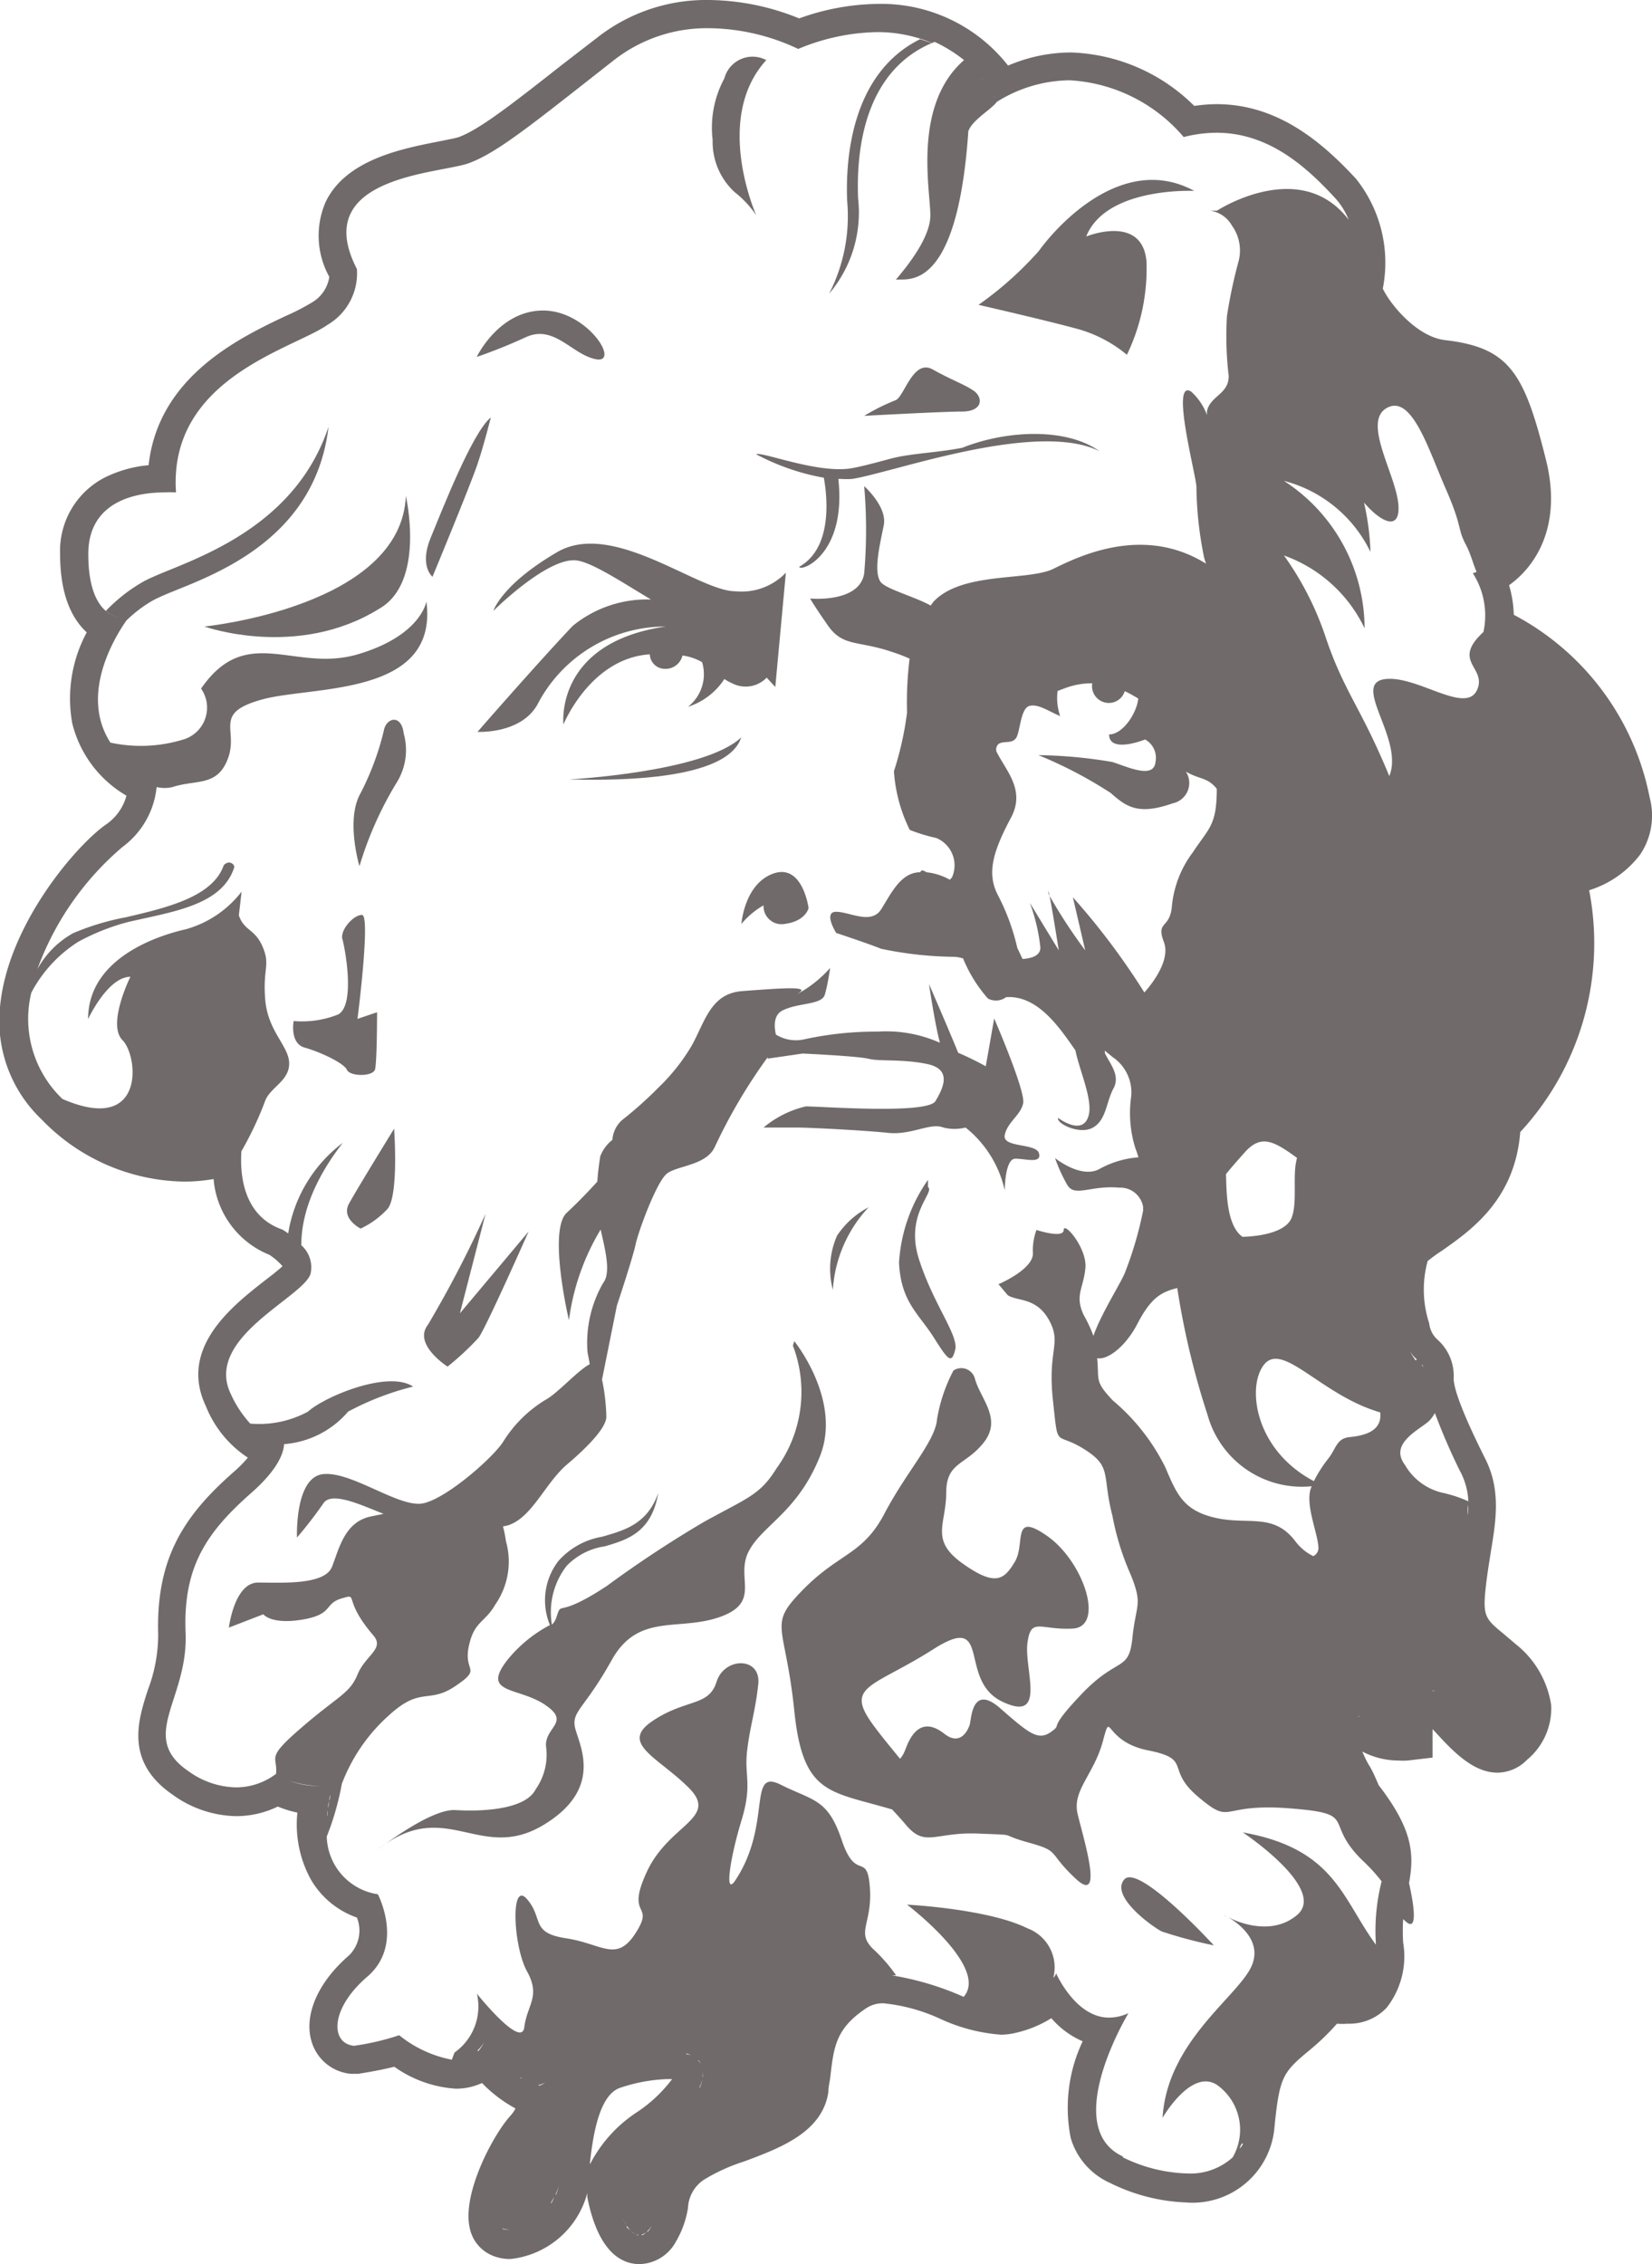 <svg xmlns="http://www.w3.org/2000/svg" viewBox="0 0 84.38 115.64"><defs><style>.cls-1{fill:#706a6a;}</style></defs><title>Asset 2</title><g id="Layer_2" data-name="Layer 2"><g id="Layer_1-2" data-name="Layer 1"><path class="cls-1" d="M84.26,40.73a13.48,13.48,0,0,0-6.94-9.33,5.84,5.84,0,0,0-.24-1.51c1.4-1,2.72-3.09,1.88-6.42-1.11-4.46-1.88-5.72-5.16-6.1-1.43-.17-2.79-1.82-3.17-2.63a6.87,6.87,0,0,0-1.37-5.61c-1.74-1.88-4-3.81-7.12-3.81A8,8,0,0,0,61,5.41a9.35,9.35,0,0,0-6.29-2.73,8.19,8.19,0,0,0-3.22.67A8.22,8.22,0,0,0,44.82.2a12.15,12.15,0,0,0-4,.74A12.52,12.52,0,0,0,36.21,0a9,9,0,0,0-5.69,1.91L28.68,3.33C26,5.44,24.48,6.61,23.44,7c-.17.06-.62.14-1,.22-1.89.37-4.75.92-5.8,3.08a4.33,4.33,0,0,0,.18,3.84,1.82,1.82,0,0,1-.89,1.31,11.19,11.19,0,0,1-1.34.69c-2.34,1.11-6.5,3.08-7,7.62a6.29,6.29,0,0,0-2.26.64A4.21,4.21,0,0,0,3.07,28.3c0,2.16.64,3.33,1.36,4a7.12,7.12,0,0,0-.74,4.64,5.91,5.91,0,0,0,2.77,3.7,2.61,2.61,0,0,1-1,1.44C4,43.06.38,47.19,0,51.44a6.93,6.93,0,0,0,2.12,5.73,10.3,10.3,0,0,0,7.27,3.18,8.7,8.7,0,0,0,1.52-.13,4.57,4.57,0,0,0,2.85,3.87,3.33,3.33,0,0,1,.67.58c-.22.21-.61.51-.91.74-1.65,1.29-4.42,3.45-3,6.42a5.63,5.63,0,0,0,2.14,2.62,6.45,6.45,0,0,1-.7.71c-2.52,2.21-4,4.38-3.88,8.33a8,8,0,0,1-.53,2.83c-.5,1.55-1.19,3.67,1.29,5.36a5.68,5.68,0,0,0,3.23,1.08,4.87,4.87,0,0,0,2.12-.49,5.51,5.51,0,0,0,1,.31A5.84,5.84,0,0,0,15.88,96a4.4,4.4,0,0,0,2.35,1.94,1.78,1.78,0,0,1-.4,1.93c-1.59,1.37-2.33,3.06-1.91,4.42a2.31,2.31,0,0,0,2,1.63l.19,0,.19,0c.39-.06,1.16-.19,1.84-.36a6.1,6.1,0,0,0,3.14,1.12,3.16,3.16,0,0,0,1.34-.29,7,7,0,0,0,1.71,1.3,1.57,1.57,0,0,1-.23.34c-.92,1-2.5,4-2.11,5.75a1.93,1.93,0,0,0,1.13,1.41,2.3,2.3,0,0,0,.95.19A4.56,4.56,0,0,0,30,112a1.85,1.85,0,0,0,0,.23c.56,2.82,1.76,3.41,2.67,3.41a2.17,2.17,0,0,0,1.86-1.16,4.86,4.86,0,0,0,.61-1.71,1.83,1.83,0,0,1,.8-1.43A9.26,9.26,0,0,1,38,110.4c1.88-.7,4-1.5,4.31-3.54,0-.27.07-.52.1-.78.18-1.55.28-2.48,1.85-3.52a1.52,1.52,0,0,1,.88-.24,9.07,9.07,0,0,1,2.88.79,8.93,8.93,0,0,0,3.08.81,3,3,0,0,0,.68-.07,5.91,5.91,0,0,0,1.92-.77,4.42,4.42,0,0,0,1.6,1.18,7.93,7.93,0,0,0-.61,4.94,3.63,3.63,0,0,0,2,2.29,9.5,9.5,0,0,0,3.87,1,4.2,4.2,0,0,0,4.54-3.88c.25-2.48.42-2.75,1.66-3.79a12.39,12.39,0,0,0,1.53-1.46,3.19,3.19,0,0,0,.54,0,2.61,2.61,0,0,0,2-.82,4.25,4.25,0,0,0,.84-3.32,9.56,9.56,0,0,1,0-1.2l.12.11c.56.52.51-.47.18-1.95.27-1.48.2-2.73-1.55-5-.17-.4-.33-.76-.48-1s-.26-.5-.36-.72a4,4,0,0,0,1.84.46,3.87,3.87,0,0,0,.48,0l1.27-.15V88.46a1,1,0,0,0,0-.15h0c.92,1,2,2.23,3.32,2.23A2.15,2.15,0,0,0,78,89.88a3.41,3.41,0,0,0,1.23-2.79A4.9,4.9,0,0,0,77.45,84l-.65-.55c-.91-.75-1.07-.89-.92-2.3.07-.67.17-1.26.26-1.84.27-1.64.53-3.19-.27-4.79-1.34-2.67-1.62-3.71-1.62-4.11a2.48,2.48,0,0,0-.84-2,1.3,1.3,0,0,1-.41-.82,5.53,5.53,0,0,1-.08-3.18,8.34,8.34,0,0,1,.73-.53c1.42-1,3.73-2.57,4-6.06a14.2,14.2,0,0,0,3.52-12.35,5.21,5.21,0,0,0,2.61-1.83A3.57,3.57,0,0,0,84.26,40.73Zm-8.83-5.46c-.6,1.2-3-.74-4.63-.59s.3,2.38.3,4.17a1.93,1.93,0,0,1-.14.79c-.16-.4-.34-.81-.53-1.23C69.35,36,68.54,35,67.73,32.6a15.65,15.65,0,0,0-2.15-4.23,7.27,7.27,0,0,1,4.12,3.72,9,9,0,0,0-4.12-7.53A6.81,6.81,0,0,1,70,28.19a13.1,13.1,0,0,0-.33-2.52c.86,1,1.83,1.47,1.76.17-.08-1.54-1.88-4.27-.6-5s2.14,2.13,3,4.09.6,2,1,2.81c.28.5.39,1,.59,1.47l-.19.07a4,4,0,0,1,.54,3C74.09,33.83,76,34.08,75.43,35.27Zm-20,13.27a27,27,0,0,1-1.82-2.78c.14.69.47,2.78.47,2.78L52.6,46.11a9.34,9.34,0,0,1,.54,2.29c0,.42-.46.55-.91.58q-.13-.27-.27-.57a11.17,11.17,0,0,0-1-2.71c-.55-1.08-.27-2.16.67-3.92.78-1.44-.27-2.43-.74-3.41A.4.4,0,0,1,51,38c.28-.18.65,0,.88-.28s.23-1.52.69-1.66,1.07.32,1.58.51a2.79,2.79,0,0,1-.13-1.28l.43-.16a3.86,3.86,0,0,1,1.34-.23.86.86,0,0,0,.77,1,.85.85,0,0,0,.89-.6,7.37,7.37,0,0,1,.69.38c-.09.8-.82,1.84-1.49,1.83,0,1,1.84.26,1.84.26a1.07,1.07,0,0,1,.53,1.15c-.09.88-1.4.26-2.2,0a23.92,23.92,0,0,0-3.78-.35,22,22,0,0,1,3.69,1.93c.8.71,1.41,1.15,3.17.53a1.06,1.06,0,0,0,.67-1.62c.73.42,1.1.28,1.58.88,0,1.89-.41,2-1.22,3.24a5.4,5.4,0,0,0-1.08,2.84c-.13,1.08-.81.67-.4,1.75s-1,2.57-1,2.57a36.11,36.11,0,0,0-3.65-4.86ZM67.86,74.48a6.71,6.71,0,0,0-.75,1.17c-3-1.58-3.43-4.77-2.57-5.92s2.53,1,5.07,2.09a8.5,8.5,0,0,0,.89.32c.11,1-.89,1.19-1.56,1.26S68.27,73.94,67.86,74.48Zm4.44-5a6.31,6.31,0,0,1-.51-.91v0a2.28,2.28,0,0,0,.58.87ZM71.59,68c0,.19.1.35.15.49C71.69,68.3,71.64,68.14,71.59,68ZM66,62.12c-.3,1.05-2.54,1.05-2.54,1.05-.82-.59-.81-2.29-.84-3.2.27-.34.6-.71,1-1.16.82-.88,1.46-.52,2.63.33C66,60,66.27,61.3,66,62.12Zm-5.87,3.66a40.72,40.72,0,0,0,1.55,6.49A5,5,0,0,0,67,75.91c-.39.81.28,2.29.34,3.09a.47.47,0,0,1-.26.48,2.52,2.52,0,0,1-.91-.75c-1.11-1.48-2.4-.83-4.06-1.2s-2-1.2-2.59-2.59a10.59,10.59,0,0,0-2.68-3.41c-.94-1-.69-1-.8-2.16.46.1,1.34-.46,2-1.65C58.75,66.33,59.25,66,60.16,65.78ZM68.3,86.29l0,0Zm-.18-.3v0ZM69,87.2l-.06-.07Zm-.39-.48,0-.06ZM70,88.09,70,88Zm-.58-.41a.23.23,0,0,1-.07-.07A.23.23,0,0,0,69.46,87.68Zm1.26.69-.09,0Zm1.74-18.83.08.07ZM50.91,5.14a.41.41,0,0,0,0-.09.9.9,0,0,1,0,.09ZM50,3.86l-.23-.24ZM50.83,5l-.09-.15A.85.85,0,0,1,50.83,5Zm-.13-.22-.13-.18Zm-.19-.27-.16-.21Zm-.24-.32c-.06-.07-.13-.14-.19-.22Zm-.65-.69-.27-.24ZM5.7,38c0,.08.12.16.18.24C5.82,38.11,5.75,38,5.7,38Zm.5.6.24.23ZM9,58.89h.38ZM3.38,56.34c.22.2.44.4.66.58C3.82,56.74,3.6,56.54,3.38,56.34Zm.86.72c.22.17.44.33.65.47C4.68,57.39,4.46,57.23,4.24,57.06Zm.87.59.62.36Zm.85.46.59.26Zm.82.33c.19.07.38.14.56.19C7.16,58.58,7,58.51,6.78,58.44Zm.79.24.53.11Zm.76.14.49.06Zm2.55,0,.29-.06Zm-1.14.12.37,0Zm.6,0,.33,0ZM12,58.46l.15-.06Zm-.69.21.25-.07Zm.39-.11.2-.06Zm.51-.18.09,0Zm.15-.07a3.5,3.5,0,0,0-.06.47A3.5,3.5,0,0,1,12.39,58.31Zm2.15,32.54a5.09,5.09,0,0,0,1.91.37h-.16A4.1,4.1,0,0,1,14.54,90.85Zm2.15,2.05c0,.12,0,.24,0,.36C16.67,93.14,16.68,93,16.69,92.9ZM17,91.17s-.06.18-.13.48C16.94,91.35,17,91.17,17,91.17Zm-.13.49c0,.09,0,.2-.07.31C16.83,91.86,16.85,91.75,16.87,91.66ZM16.8,92c0,.1,0,.22-.06.34C16.76,92.24,16.78,92.12,16.8,92Zm-.07.41c0,.12,0,.24,0,.36C16.7,92.67,16.72,92.55,16.73,92.43Zm-.05,1c0,.11,0,.23,0,.34C16.68,93.63,16.68,93.51,16.68,93.4Zm6.46,11.8a2,2,0,0,0,.35,0,1.38,1.38,0,0,1-.2,0Zm.46,0a1.81,1.81,0,0,0,.31-.09A1.81,1.81,0,0,1,23.6,105.18ZM24,105a1.21,1.21,0,0,0,.28-.18A1.21,1.21,0,0,1,24,105Zm.39-.27a1.81,1.81,0,0,0,.33-.42A1.81,1.81,0,0,1,24.42,104.77Zm3.11,1.75a.45.45,0,0,0,.34-.14A.45.45,0,0,1,27.53,106.52Zm-2.73-2.1,0,0Zm.21.24,0,0Zm.33.36,0,0Zm.81.78.06,0Zm.46.36a.18.18,0,0,1,.07,0A.18.18,0,0,0,26.61,106.16Zm.47.26.05,0Zm-1.39,7.43a1,1,0,0,0,.39.07h0A1,1,0,0,1,25.69,113.85Zm1.61-.43a1.38,1.38,0,0,1-.25.17A1.38,1.38,0,0,0,27.3,113.42Zm-.41.27-.27.12Zm-.41.17a1.24,1.24,0,0,1-.37.06A1.24,1.24,0,0,0,26.48,113.86Zm1-.56.23-.21Zm.57-.6-.2.24Zm.36-.59a1.88,1.88,0,0,0,.16-.43A1.88,1.88,0,0,1,28.39,112.11Zm-.24.43c.06-.09.11-.19.16-.28C28.26,112.35,28.21,112.45,28.15,112.54Zm7.75-6.44a.67.67,0,0,0,0-.24A.67.67,0,0,1,35.9,106.1Zm-.16.55a3.08,3.08,0,0,0,.15-.42A3.08,3.08,0,0,1,35.74,106.65Zm-.07-1.4a.75.75,0,0,1,.15.2A.75.75,0,0,0,35.67,105.25Zm.19.29a1.17,1.17,0,0,1,0,.2A1.17,1.17,0,0,0,35.86,105.54Zm-.8-.62a1.69,1.69,0,0,1,.24.08A1.69,1.69,0,0,0,35.06,104.92Zm.33.12a1,1,0,0,1,.26.18A1,1,0,0,0,35.39,105Zm-5.25,5.49c.15-1.36.46-3.51,1.56-3.86a8.41,8.41,0,0,1,2.4-.44h.24a7.26,7.26,0,0,1-1.78,1.68A7,7,0,0,0,30.14,110.53Zm1.12-5.23.65-.19Zm.82-.23.64-.14Zm.69-.15.58-.08Zm.74-.09.57,0Zm.66,0,.36,0Zm.5,0,.26,0Zm-3.12,7.75c-.05-.2-.11-.4-.15-.63C31.44,112.18,31.5,112.38,31.55,112.58Zm.43,1.07a3.5,3.5,0,0,1-.2-.39A3.5,3.5,0,0,0,32,113.65Zm-.23-.48a2.84,2.84,0,0,1-.15-.44A2.52,2.52,0,0,0,31.75,113.17Zm.29.57a1.84,1.84,0,0,0,.17.22A1.84,1.84,0,0,1,32,113.74Zm.23.28a.79.79,0,0,0,.23.14A.79.79,0,0,1,32.27,114Zm.27.15a.35.35,0,0,0,.2,0l-.08,0A.53.53,0,0,1,32.54,114.17Zm.25,0a.64.64,0,0,0,.23-.12A.64.64,0,0,1,32.79,114.17Zm.28-.17a1.38,1.38,0,0,0,.23-.28A1.38,1.38,0,0,1,33.07,114ZM44,101.11l.12,0Zm.57-.17h0Zm5.05,1.21.25.09Zm.89.26.16,0Zm.64.07h-.06a1.6,1.6,0,0,0,.44,0A1.58,1.58,0,0,1,51.12,102.48Zm2.27-1,.08-.07Zm-1.3.77.14-.06Zm.52-.23.1,0Zm.48-.29,0,0Zm.55-.51,0,0S53.65,101.24,53.64,101.25Zm3.7,8.93c-3.26-1.49.27-7.33.27-7.33a2.32,2.32,0,0,1-1,.23c-1.71,0-2.7-2.27-2.7-2.27s0,.1-.14.24a2.13,2.13,0,0,0-1.32-2.53c-2-1-6.15-1.21-6.15-1.21s4.22,3.2,2.89,4.71a14.81,14.81,0,0,0-3.68-1.1h.23a8.25,8.25,0,0,0-1.2-1.37c-.85-.86,0-1.28-.14-3.13S43.72,96.14,43,94s-1.43-2-3.13-2.85-.43,2-2.28,4.84c-.63,1-.29-1.14.28-3s.14-2.27.29-3.56.42-2,.57-3.41S37,84.62,36.6,85.9s-1.56.85-3.27,2,.29,1.85,1.85,3.41-1,1.85-2.13,4.27.42,1.57-.57,3.13-1.71.57-3.56.29-1.14-1-2-2-.71,2.41,0,3.69,0,1.71-.14,2.85-2.42-1.71-2.42-1.71a2.88,2.88,0,0,1-1.14,3s-.06.14-.14.37a6.08,6.08,0,0,1-2.69-1.25,13,13,0,0,1-2.31.54c-1.22-.13-1.22-1.9.68-3.53s.54-4.21.54-4.21a3.06,3.06,0,0,1-2.61-2.95,14,14,0,0,0,.77-2.69,8.92,8.92,0,0,1,2.43-3.52c1.62-1.48,2-.54,3.38-1.48s.4-.68.67-2,.82-1.21,1.36-2.16a3.84,3.84,0,0,0,.54-3.24,5.7,5.7,0,0,0-.15-.75,2,2,0,0,0,.28-.06c1.22-.41,1.89-2.17,3-3.11s2-1.89,2-2.43a10.32,10.32,0,0,0-.22-1.9l.76-3.78s.81-2.43.95-3.1,1.08-3.25,1.62-3.65,2-.41,2.43-1.35A27.89,27.89,0,0,1,39.21,54v.07L41,53.81s2.84.13,3.38.27,1.75,0,3,.27.81,1.21.4,1.89-5.81.27-6.62.27A5.17,5.17,0,0,0,39,57.59h1.76c.54,0,3.37.14,4.59.27s2.16-.54,2.84-.27a2.34,2.34,0,0,0,1.13,0,5.68,5.68,0,0,1,2,3.21s0-1.62.54-1.62,1.35.27,1.21-.27-1.89-.27-1.75-.94.81-1,.94-1.62-1.48-4.33-1.48-4.33l-.43,2.44a15.67,15.67,0,0,0-1.41-.69c-.4-1-1.49-3.51-1.49-3.51s.31,2.09.56,3a6.73,6.73,0,0,0-3.18-.57,17.11,17.11,0,0,0-3.78.4,1.93,1.93,0,0,1-1.42-.25c-.1-.46-.11-1,.34-1.23.81-.41,2-.27,2.16-.81s.27-1.36.27-1.36a6.1,6.1,0,0,1-1.89,1.44,1.37,1.37,0,0,0,.41-.26c.19-.25-1.39-.12-3,0s-1.89,1.51-2.58,2.77a10,10,0,0,1-1.69,2.14,19.81,19.81,0,0,1-1.89,1.69,1.5,1.5,0,0,0-.48,1,1.91,1.91,0,0,0-.62.84c-.06.38-.12.82-.15,1.29-.45.5-1,1.07-1.58,1.61-.94.94.13,5.47.13,5.47a11.94,11.94,0,0,1,1.62-4.63c.22,1,.55,2.21.12,2.74A6.15,6.15,0,0,0,30,68.94c0,.16.08.43.12.74-.61.31-1.67,1.52-2.28,1.83a6.56,6.56,0,0,0-2.16,2.16c-.54.81-2.84,2.84-4.05,3.11S18,75.15,16.52,75.29s-1.35,3.24-1.35,3.24a21.62,21.62,0,0,0,1.35-1.75c.42-.63,1.95.1,3.07.54l-.63.13c-1.35.27-1.63,1.62-2,2.57s-2.57.81-3.78.81-1.49,2.3-1.49,2.3l1.76-.68s.4.54,2,.27,1.08-.81,2-1.08,0,0,1.62,1.89c.59.69-.4,1-.81,2s-1,1.08-3,2.83c-1.7,1.48-1.07,1.34-1.16,2.24a3.37,3.37,0,0,1-2.06.69,4.27,4.27,0,0,1-2.42-.83c-2.58-1.76,0-3.66-.14-7.06s1.09-5.16,3.4-7.19c1.31-1.16,1.61-2,1.63-2.45a4.78,4.78,0,0,0,3.27-1.66,14.23,14.23,0,0,1,3.32-1.28c-1.28-.85-4.52.51-5.37,1.28a5.23,5.23,0,0,1-2.95.61,5.76,5.76,0,0,1-1-1.53c-1.35-2.85,3.67-4.89,4.08-6.11a1.51,1.51,0,0,0-.47-1.47c0-.88.19-2.75,2.12-5.23A7.22,7.22,0,0,0,14.72,63a2.51,2.51,0,0,0-.3-.2c-2.07-.72-2.16-2.95-2.09-4a17.13,17.13,0,0,0,1.22-2.59c.27-.68,1.22-1,1.22-1.89s-1.08-1.62-1.22-3.24.27-1.76-.13-2.71-.95-.81-1.22-1.62l.14-1.21A5.43,5.43,0,0,1,9.5,47.46c-1.76.4-5,1.62-5,4.59,0,0,1-2.16,2.16-2.16,0,0-1.21,2.43-.4,3.24s1.19,4.85-3.07,3l0,0A5.65,5.65,0,0,1,1.6,50.7,6.87,6.87,0,0,1,4,48.1a11.37,11.37,0,0,1,2.51-1c2.21-.52,4.77-.83,5.43-2.73,0,0,.1-.16-.11-.28s-.4.1-.4.1c-.56,1.62-2.91,2.17-5,2.66a12.9,12.9,0,0,0-2.69.81A4.65,4.65,0,0,0,1.91,49.5a14.87,14.87,0,0,1,4.37-6.26A4.33,4.33,0,0,0,8,40.2H8a1.78,1.78,0,0,0,.81,0c1.22-.4,2.3,0,2.84-1.48s-.81-2.3,1.76-3,9-.13,8.37-5c0,0-.27,1.75-3.51,2.7s-5.67-1.62-8,1.75a1.7,1.7,0,0,1-.81,2.57,7.38,7.38,0,0,1-3.82.19C4,35.39,6,32.35,6.45,31.7a6.59,6.59,0,0,1,1.41-1.06c.27-.14.67-.31,1.14-.5,2.5-1,7.14-2.9,7.78-8.34-1.54,4.62-5.75,6.35-8.19,7.34-.49.2-.92.38-1.24.55A8.36,8.36,0,0,0,5.41,31.2a1.46,1.46,0,0,0,1,.37H6.37c-.49,0-1.86-.27-1.86-3.27,0-2.83,2.67-3.15,3.89-3.15a5,5,0,0,1,.59,0c-.4-5.84,6-7.33,7.74-8.56a3.05,3.05,0,0,0,1.5-2.85C15.78,9,22.44,8.88,23.93,8.34s3.26-2,7.47-5.3a7.71,7.71,0,0,1,4.81-1.6A10.86,10.86,0,0,1,40.77,2.5a10.88,10.88,0,0,1,4-.86,7.17,7.17,0,0,1,2.91.59L47,2c-3.58,1.77-3.81,6.27-3.73,8.25A8.67,8.67,0,0,1,42.35,15v0a6.41,6.41,0,0,0,1.48-4.86c-.1-2.42.29-6.57,3.91-8a7.23,7.23,0,0,1,1.5.93C46.61,5.37,47.52,9.7,47.52,11s-1.54,3-1.77,3.3c.35-.18,3.12,1.07,3.71-7.6.21-.58,1.14-1.08,1.46-1.5h0l0,0a7.12,7.12,0,0,1,3.71-1.1A8.24,8.24,0,0,1,60.46,7a6.81,6.81,0,0,1,1.68-.22c2.75,0,4.69,1.86,6.06,3.34a3.73,3.73,0,0,1,.69,1.11c-2.47-3.25-6.73-.47-6.73-.47h-.34a1.54,1.54,0,0,1,1.11.77,2.18,2.18,0,0,1,.34,1.79,25.18,25.18,0,0,0-.6,2.82,17.11,17.11,0,0,0,.09,3.07c0,.93-.94,1-1.11,1.79a1.2,1.2,0,0,0,0,.2A3,3,0,0,0,60.84,20c-1.08-.67.27,4.33.27,4.87a18.69,18.69,0,0,0,.4,3.64l.09.28c-3.2-2-6.51-.37-7.79.26s-4.59.14-6.08,1.63a1.64,1.64,0,0,0-.19.25c-.89-.49-2.37-.86-2.59-1.25-.33-.57,0-1.9.19-2.85s-1-2-1-2a25.87,25.87,0,0,1,0,4.46c-.24,1.52-2.76,1.28-2.76,1.28s.15.29.91,1.38,1.52.76,3.22,1.33a8.71,8.71,0,0,1,.95.36,18.07,18.07,0,0,0-.13,2.75,16.37,16.37,0,0,1-.67,3,7.91,7.91,0,0,0,.81,3,9,9,0,0,0,1.35.41,1.51,1.51,0,0,1,.81,2,.5.5,0,0,1-.12.13,3.1,3.1,0,0,0-1.19-.38c-.16-.1-.27-.14-.31,0-1,0-1.49,1.08-2,1.89s-1.62.13-2.3.13,0,1.08,0,1.08,1.63.54,2.3.81a18.9,18.9,0,0,0,3.78.41,2.36,2.36,0,0,1,.4.08A7.25,7.25,0,0,0,50.46,51a.87.87,0,0,0,.93-.07c1.62-.11,2.74,1.57,3.54,2.72.2,1,.86,2.43.69,3.26-.26,1.19-1.57.19-1.57.19-.13.25,1.06.88,1.76.5s.69-1.32,1.06-2-.18-1.26-.44-1.82a.61.61,0,0,0,0-.12l.4.33a2.18,2.18,0,0,1,.95,2A6,6,0,0,0,58,58.67c.06.14.1.29.15.44a4.88,4.88,0,0,0-2,.6c-.94.51-2.26-.56-2.26-.56a8,8,0,0,0,.63,1.38c.38.63,1.19,0,2.64.13a1.18,1.18,0,0,1,1.23,1,.86.86,0,0,0,0,.16A18.66,18.66,0,0,1,57.46,65c-.23.57-1.23,2.12-1.61,3.23a7.33,7.33,0,0,0-.5-1.07c-.47-1,0-1.38.09-2.4s-1.11-2.4-1.11-1.94-1.39,0-1.39,0a3,3,0,0,0-.18,1.2c0,.83-1.76,1.57-1.76,1.57l.47.56c.49.33,1.47.09,2.12,1.29s-.09,1.48.19,4.07.09,1.57,1.57,2.49.92,1.29,1.47,3.42a13.5,13.5,0,0,0,.93,3c.64,1.58.27,1.48.09,3.24s-.74.92-2.59,2.86-.92,1.48-1.57,1.94-1.11.09-2.58-1.2-1.48.55-1.57.83-.47,1.11-1.3.46-1.38-.37-1.75.28c-.22.38-.25.72-.51,1-.52-.64-1.06-1.29-1.43-1.81-1.39-1.94.09-1.85,3.14-3.79s1.2,1.57,3.51,2.68,1.11-1.66,1.29-3,.65-.64,2.31-.73.56-3.42-1.29-4.72-1.11.37-1.66,1.3-1,1.29-2.68.09-.83-2-.83-3.6,1-1.39,1.93-2.59-.18-2.21-.46-3.23A.72.72,0,0,0,48.7,70a8.17,8.17,0,0,0-.84,2.5c-.09,1.11-1.57,2.68-2.68,4.8s-2.3,2-4.15,3.88-.93,1.66-.46,6.19c.44,4.34,1.82,4.1,5,5.05.24.26.48.52.69.77,1,1.2,1.48.37,3.7.46s.92,0,2.58.46.93.47,2.41,1.85.37-2.12.09-3.32.83-2,1.29-3.7,0,0,2.31.46.83.93,2.59,2.4,1,.28,4.62.56S67.54,93,69.57,95a9.15,9.15,0,0,1,1,1.09,10.28,10.28,0,0,0-.29,3.24c-1.74-2.37-2.1-4.9-6.8-5.74,0,0,4.34,2.89,2.77,4.22-1.28,1.08-3,.39-3.54.1.5.29,1.74,1.16,1.25,2.43-.6,1.56-4.34,3.85-4.58,7.83,0,0,1.45-2.53,2.77-1.69a2.81,2.81,0,0,1,.81,3.71,3.21,3.21,0,0,1-2.31.82A7.9,7.9,0,0,1,57.34,110.18ZM6.9,39.15l.25.18ZM8,39.84s0,.11,0,.25C8,40,8,39.84,8,39.84ZM6.47,31.57h0Zm0,.05h0ZM63,110.15a1.49,1.49,0,0,0,.23-.27A1.49,1.49,0,0,1,63,110.15Zm.48-.67c0,.09-.1.18-.16.27C63.33,109.66,63.38,109.57,63.43,109.48Zm.1-.26a2.09,2.09,0,0,0,.08-.23A2.09,2.09,0,0,1,63.53,109.22Zm4.33-7.56,0,0Zm.24.1.05,0Zm.35.11h0Zm.43,0h0Zm.75-.24.08-.07Zm-.5.22.09,0Zm.26-.08.09,0Zm.84-1.62a1.23,1.23,0,0,0,0-.19A1.23,1.23,0,0,1,70.23,100.2Zm-.39,1.27.08-.11Zm.18-.31.06-.14Zm.14-.41a1.49,1.49,0,0,1,0-.18A1.49,1.49,0,0,0,70.16,100.75Zm1.26-12.27h.31Zm-.1-2.19.07,0Zm.11,0,.13,0Zm.22-.06.18,0Zm1.49.16a.75.75,0,0,1,.13.06A.75.75,0,0,0,73.14,86.35ZM72,86.15l.2,0Zm.4,0h0Zm.37.06.16,0Zm.9.49.29.31ZM75,88.14l.08.08Zm-1-1.09.34.38Zm.63.71a.1.1,0,0,1,0,0A.1.1,0,0,0,74.6,87.76Zm.76.76.06,0Zm.38.3,0,0Zm.36.19.06,0Zm.37.09h0Zm.26,0,.06,0Zm-1.8-11.53c0-.24,0-.48,0-.71C75,77,75,77.28,74.93,77.52Zm-.33,2.3c0-.17.05-.32.08-.48C74.65,79.49,74.63,79.65,74.6,79.82Zm.2-1.23c0-.33.09-.64.12-.94C74.89,78,74.85,78.26,74.8,78.59Zm-.22-3.44A3.62,3.62,0,0,1,75,76.68a6.57,6.57,0,0,0-1.34-.44,3,3,0,0,1-1.9-1.42c-.81-1.08.68-1.76,1.22-2.23a1.83,1.83,0,0,0,.31-.42h0A31.36,31.36,0,0,0,74.58,75.15ZM72.9,71c0,.07,0,.14,0,.21S72.92,71.11,72.9,71Zm.15.57a.49.49,0,0,0,0,.11A.49.49,0,0,1,73.05,71.61Zm-.2-.8a3.32,3.32,0,0,1,0-.41A3.32,3.32,0,0,0,72.85,70.81Zm-.22-1.08s0,0,.05.08S72.64,69.76,72.63,69.73Zm.12.24,0,.09Z"/><path class="cls-1" d="M33.19,33.42a.77.77,0,0,0,.74.74.89.89,0,0,0,.93-.68,2.75,2.75,0,0,1,1,.34,2.11,2.11,0,0,1-.72,2.28A3.48,3.48,0,0,0,37,34.68a2,2,0,0,0,.38.21,1.49,1.49,0,0,0,1.78-.28l.44.48.54-5.84a3.13,3.13,0,0,1-2.58.95c-1.9,0-6.25-3.66-9.1-2s-3.26,3-3.26,3,2.72-2.71,4.21-2.58c.8.08,2.3,1.08,3.84,2a6,6,0,0,0-4,1.35c-1.89,2-4.86,5.41-4.86,5.41s2.3.13,3.11-1.49A7.37,7.37,0,0,1,34,32c-5.7.83-5.22,5-5.22,5S30.15,33.62,33.19,33.42Z"/><path class="cls-1" d="M39.49,44.62c-1.48.54-1.62,2.57-1.62,2.57A4.19,4.19,0,0,1,39,46.24a.92.92,0,0,0,1.08.95c1.08-.14,1.22-.81,1.22-.81S41,44.08,39.49,44.62Z"/><path class="cls-1" d="M53.54,45.57a.56.56,0,0,0,.07.19C53.57,45.57,53.54,45.48,53.54,45.57Z"/><path class="cls-1" d="M16.79,21.71s0,.06,0,.09a.78.78,0,0,1,0-.14Z"/><path class="cls-1" d="M57.56,18.12a10.14,10.14,0,0,0,1-4.77c-.22-2.44-3.08-1.27-3.08-1.27C56.5,9.53,61,9.75,61,9.75c-3.7-2-7.1,1.9-7.94,3.07a17.82,17.82,0,0,1-3.08,2.75s3.71.85,5.2,1.27A6.83,6.83,0,0,1,57.56,18.12Z"/><path class="cls-1" d="M38.62,23.2a11.7,11.7,0,0,0,3.46,1.2c.18,1,.45,3.59-1.26,4.55.09.28,2.43-.63,2-4.49h.11a3.94,3.94,0,0,0,.6,0c.47-.07,1.2-.27,2.13-.51,3-.8,8-2.14,10.49-.91-1.7-1.21-4.74-1.07-7-.17-1.31.26-2.63.28-3.67.56s-1.63.43-2.07.5C41.69,24.17,38.93,23.06,38.62,23.2Z"/><path class="cls-1" d="M56.17,23l0,0s0,0,0,0Z"/><path class="cls-1" d="M38.59,23.21s0,0,0,0h0Z"/><path class="cls-1" d="M40.57,68.5l-.07.23A6.63,6.63,0,0,1,39.66,75c-.84,1.37-1.52,1.52-3.72,2.74A58.77,58.77,0,0,0,31,81c-2.65,1.75-2.27.68-2.58,1.6a.84.84,0,0,1-.23.38,3.86,3.86,0,0,1,.75-3,3.38,3.38,0,0,1,1.95-1c1.12-.33,2.39-.69,2.73-2.72v0c-.56,1.6-1.76,1.91-2.87,2.23a3.84,3.84,0,0,0-2.23,1.24A3.29,3.29,0,0,0,28.09,83a6.94,6.94,0,0,0-2.17,1.78c-1.37,1.75.53,1.37,1.9,2.28s0,1.14.07,2.13a3.07,3.07,0,0,1-.53,2.2c-.53,1.06-2.81,1.14-4.1,1.06s-4,2.05-4,2.05c3.49-2.81,5.23.68,8.5-1.29s1.67-4.33,1.59-5.09.54-.91,1.9-3.34,3.42-1.44,5.54-2.2.76-2,1.45-3.34,2.5-2,3.64-4.86S40.57,68.5,40.57,68.5Z"/><path class="cls-1" d="M48.79,68.94c.18-.74-1.11-2.31-1.85-4.62s.83-3.42.46-3.69v-.37a8.2,8.2,0,0,0-1.48,4.24c.1,2,1,2.59,1.76,3.79S48.6,69.68,48.79,68.94Z"/><path class="cls-1" d="M37.86,37.66c-1.86,1.78-8.79,2.15-8.79,2.15C36.49,40,37.61,38.43,37.86,37.66Z"/><path class="cls-1" d="M10.44,32s4.75,1.69,8.93-.91c2.38-1.35,1.36-5.76,1.36-5.76C20.5,31,10.44,32,10.44,32Z"/><path class="cls-1" d="M30.45,18.35c1.25.22-.45-2.49-2.71-2.49s-3.39,2.37-3.39,2.37a26.71,26.71,0,0,0,2.49-1C28.31,16.54,29.21,18.12,30.45,18.35Z"/><path class="cls-1" d="M49.79,20c-.45-.34-1.13-.56-2.15-1.13s-1.47,1.47-1.92,1.58a10.68,10.68,0,0,0-1.58.79s4-.22,5-.22S50.24,20.38,49.79,20Z"/><path class="cls-1" d="M24.8,62a57.47,57.47,0,0,1-2.94,5.66c-.79,1,1,2.14,1,2.14a14.22,14.22,0,0,0,1.58-1.47C24.8,67.87,27,62.9,27,62.9l-3.51,4.18Z"/><path class="cls-1" d="M19.15,54.64c.11-.34.11-2.94.11-2.94l-1,.34s.68-5.31.23-5.31-1.13.79-1,1.24.68,3.39-.23,3.85a5,5,0,0,1-2.26.33s-.22,1.14.57,1.36,2,.79,2.15,1.13S19,55,19.15,54.64Z"/><path class="cls-1" d="M19.6,37.34a14.06,14.06,0,0,1-1.24,3.28c-.68,1.36,0,3.62,0,3.62a18.19,18.19,0,0,1,1.92-4.3,3.14,3.14,0,0,0,.34-2.48C20.5,36.44,19.71,36.66,19.6,37.34Z"/><path class="cls-1" d="M62.67,97.9a1.14,1.14,0,0,0-.19-.1Z"/><path class="cls-1" d="M62,99.36S58.14,95.14,57.42,96s1.44,2.41,1.92,2.65A23.3,23.3,0,0,0,62,99.36Z"/><path class="cls-1" d="M44.37,61.66a4.31,4.31,0,0,0-1.62,1.46,4.23,4.23,0,0,0-.21,2.76A6.78,6.78,0,0,1,44.37,61.66Z"/><path class="cls-1" d="M17.83,61.47c-.43.77.59,1.28.59,1.28a4.46,4.46,0,0,0,1.37-1c.59-.68.34-4.1.34-4.1S18.25,60.7,17.83,61.47Z"/><path class="cls-1" d="M24.39,23.7c.34-1,.68-2.38.68-2.38-.94.76-2.47,4.69-3.07,6.14s.09,2,.09,2S24.05,24.73,24.39,23.7Z"/><path class="cls-1" d="M37.52,9.81A5.2,5.2,0,0,1,38.63,11s-2.22-4.94.51-7.93A1.49,1.49,0,0,0,37,4a5.3,5.3,0,0,0-.6,3.15A3.49,3.49,0,0,0,37.52,9.81Z"/></g></g></svg>